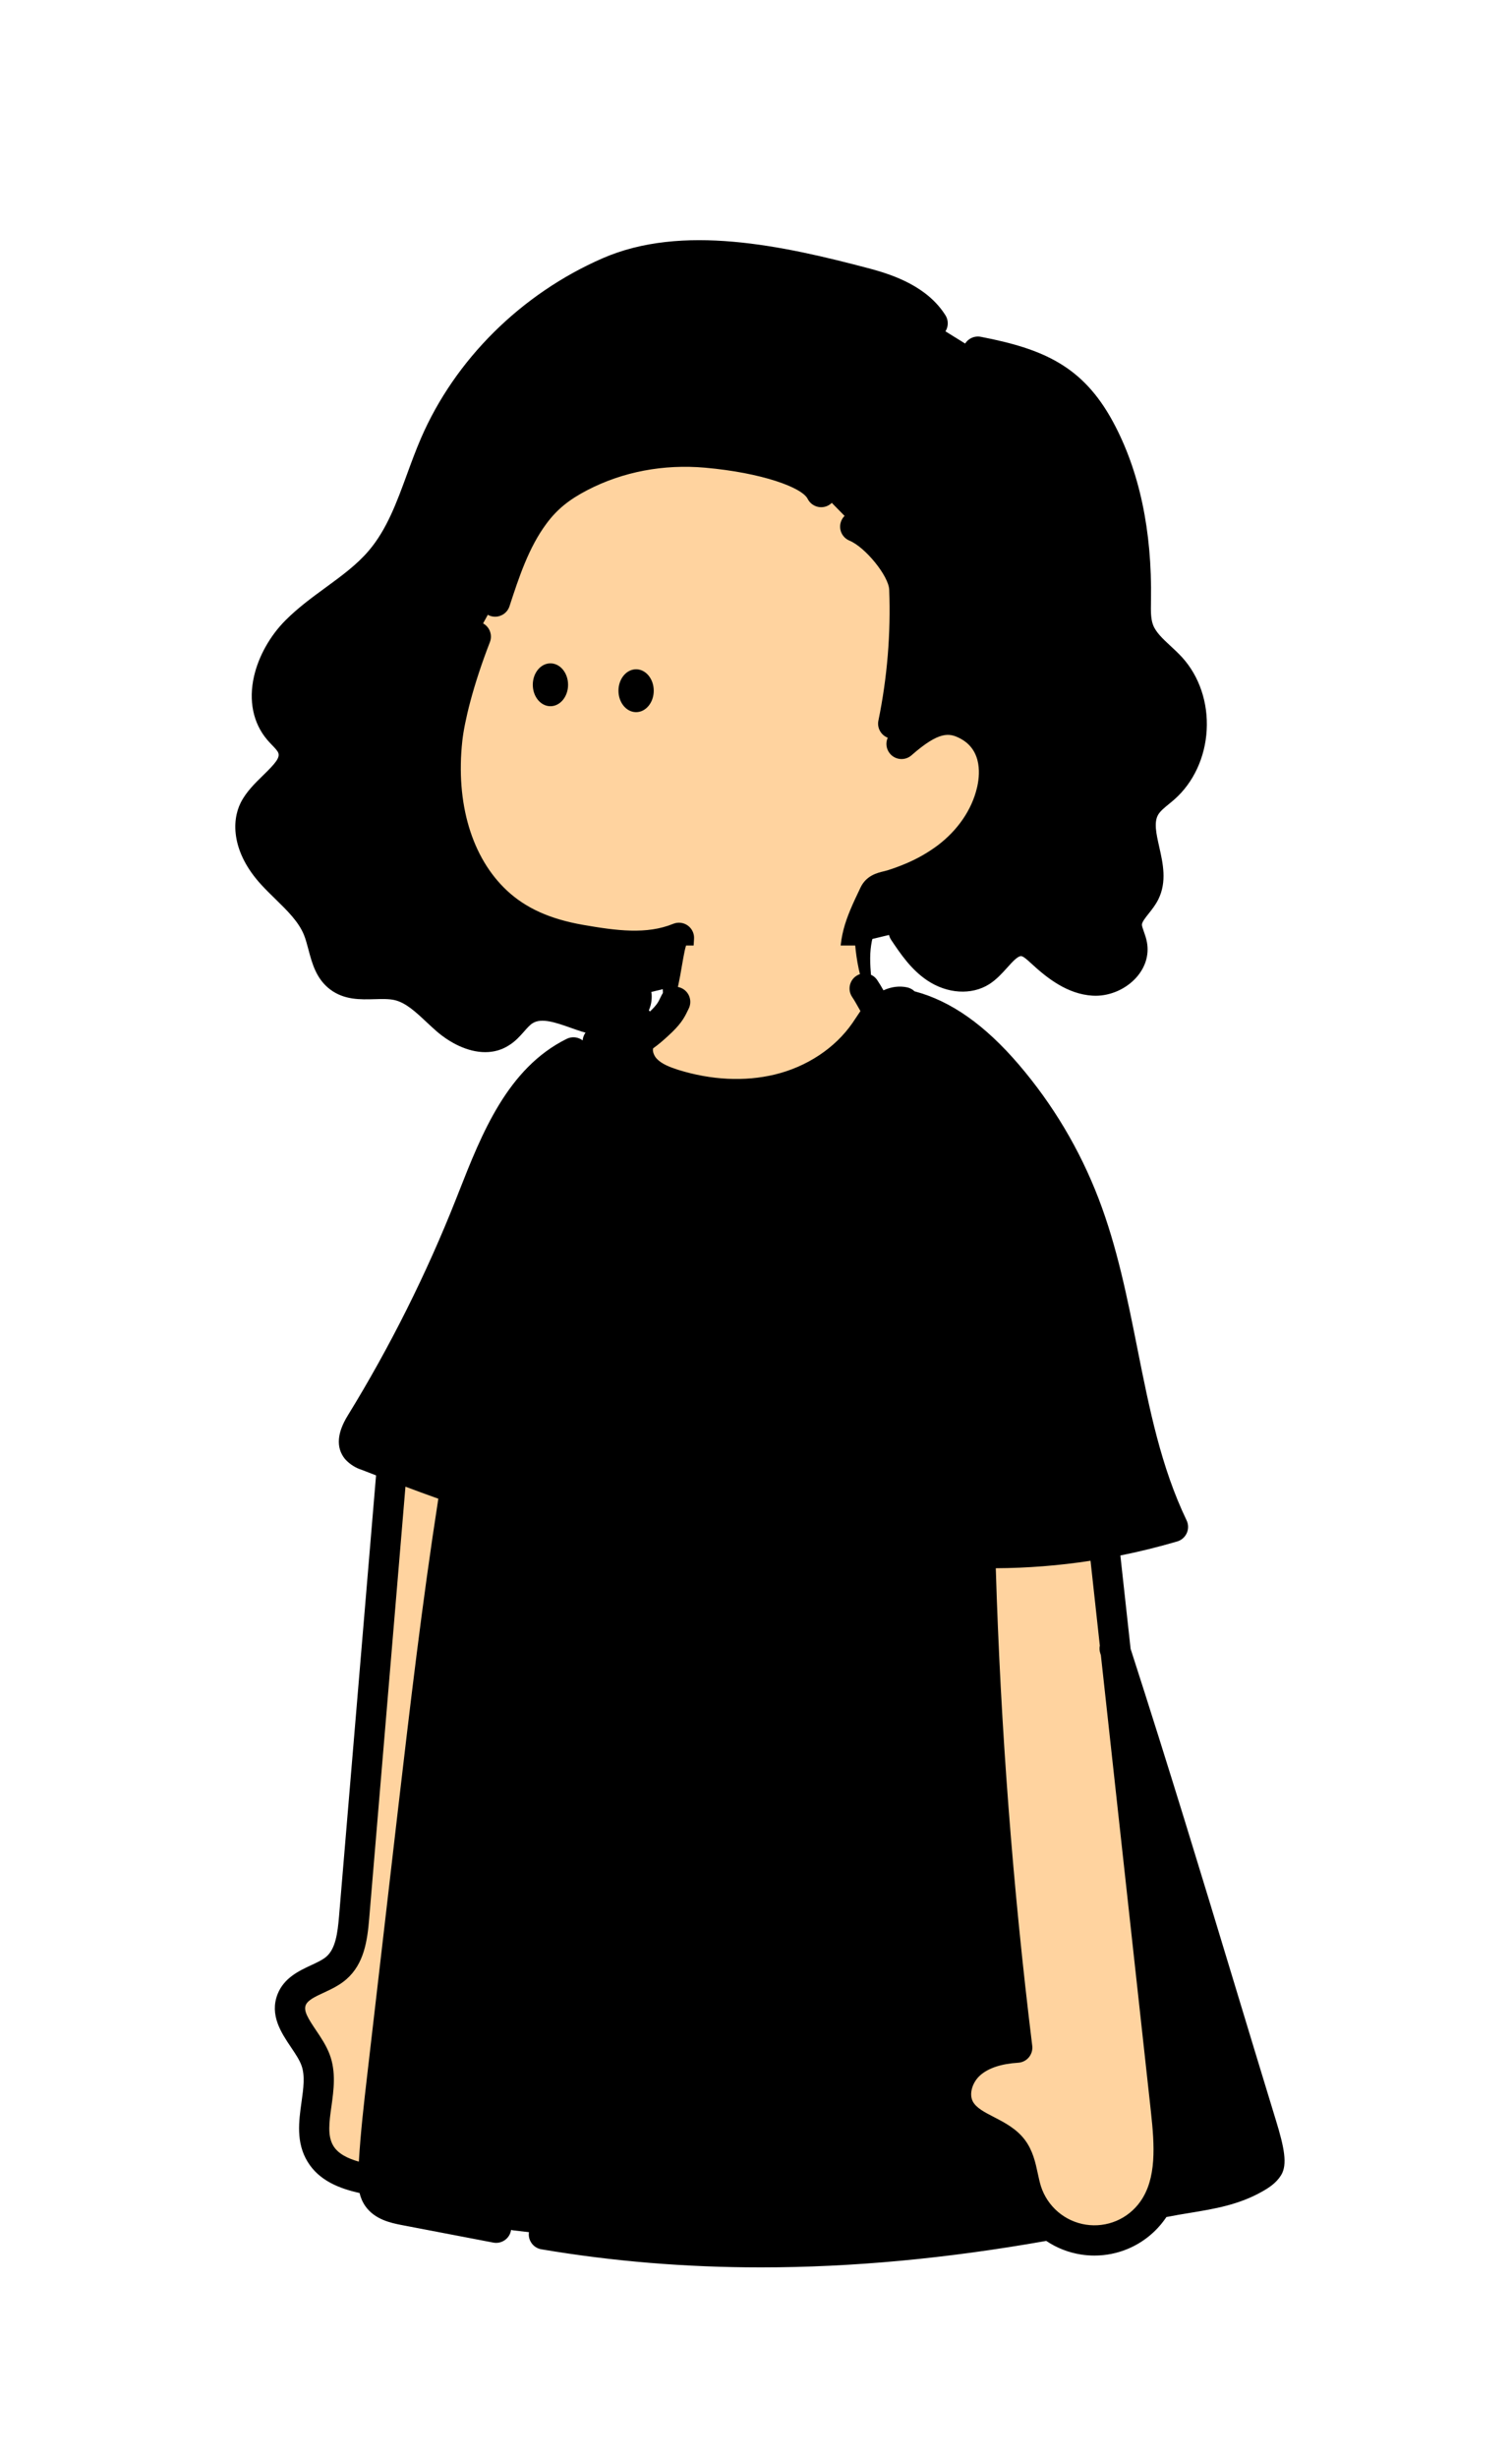 <svg width="160" height="260" viewBox="0 0 160 260" fill="none" xmlns="http://www.w3.org/2000/svg">
<path d="M95.637 98.511C96.589 99.927 97.579 101.384 98.995 102.338C100.411 103.293 102.376 103.64 103.819 102.728C105.419 101.712 106.421 99.261 108.304 99.528C109.048 99.637 109.637 100.186 110.197 100.696C111.763 102.144 113.573 103.562 115.704 103.696C117.835 103.829 120.171 102.042 119.8 99.941C119.669 99.2 119.232 98.517 119.24 97.765C119.253 96.453 120.573 95.562 121.144 94.383C122.515 91.602 119.603 87.965 121.197 85.303C121.688 84.49 122.517 83.951 123.229 83.322C126.765 80.189 127.099 74.101 123.923 70.6C122.747 69.303 121.149 68.29 120.523 66.656C120.133 65.639 120.176 64.522 120.195 63.431C120.296 57.202 119.328 50.826 116.36 45.346C113.392 39.866 109.597 38.357 103.48 37.175L98.698 34.205C97.205 31.831 94.373 30.69 91.664 29.97C83.13 27.709 72.475 25.266 64.392 28.799C56.309 32.333 49.528 38.893 46.024 46.989C44.216 51.167 43.197 55.824 40.245 59.29C37.728 62.248 34.069 64.007 31.336 66.757C28.602 69.506 26.986 74.224 29.488 77.194C29.994 77.797 30.656 78.306 30.944 79.042C31.933 81.567 28.136 83.192 26.912 85.613C25.768 87.879 27.12 90.629 28.84 92.498C30.56 94.368 32.733 95.965 33.672 98.32C34.368 100.069 34.416 102.264 35.928 103.386C37.621 104.645 40.042 103.744 42.101 104.21C44.16 104.677 45.637 106.461 47.242 107.856C48.848 109.25 51.229 110.333 53.032 109.205C53.992 108.602 54.544 107.496 55.498 106.888C57.421 105.661 59.877 106.901 62.05 107.592C64.224 108.282 67.496 107.562 67.365 105.285" fill="black"/>
<path d="M90.57 104.644C90.266 100.994 90.944 97.863 92.533 94.562C92.893 93.815 93.666 93.823 94.432 93.58C95.112 93.367 95.778 93.122 96.437 92.844C97.773 92.29 99.037 91.572 100.197 90.711C102.496 88.975 104.288 86.538 104.96 83.711C105.57 81.148 105.141 78.098 102.293 76.655C100.285 75.642 98.485 76.002 95.426 78.69L94.52 76.532C95.474 71.858 95.864 67.082 95.68 62.314C95.594 60.074 92.56 56.554 90.488 55.698L86.898 52.044C85.032 48.311 71.53 47.108 67.525 48.268C60.57 50.527 58.552 51.722 56.538 54.431C54.525 57.14 53.442 60.412 52.394 63.62L50.349 67.332C48.629 71.756 47.594 75.751 47.333 78.17C46.674 84.26 47.904 91.028 52.562 95.367C55.045 97.676 58.12 98.812 61.408 99.391C64.837 99.996 68.517 100.548 71.845 99.188C71.669 101.964 71.642 104.212 71.77 106.991" fill="#FFD39F"/>
<path fill-rule="evenodd" clip-rule="evenodd" d="M46.19 109.064C47.588 110.277 49.476 111.28 51.348 111.28C52.212 111.28 53.073 111.066 53.876 110.546C54.556 110.12 55.041 109.57 55.468 109.085L55.483 109.068C55.787 108.725 56.072 108.402 56.353 108.224C57.302 107.618 58.817 108.149 60.42 108.714C60.793 108.848 61.18 108.981 61.561 109.104C63.612 109.757 66.062 109.421 67.518 108.29C68.518 107.514 69.028 106.41 68.958 105.181C68.908 104.298 68.153 103.624 67.27 103.674C66.388 103.725 65.713 104.48 65.764 105.362C65.772 105.49 65.761 105.602 65.556 105.76C64.937 106.242 63.55 106.376 62.532 106.053C62.188 105.944 61.838 105.821 61.484 105.696L61.477 105.693C59.435 104.976 56.894 104.084 54.636 105.525C53.975 105.945 53.501 106.483 53.082 106.957L53.07 106.97C52.758 107.325 52.465 107.658 52.18 107.837C51.172 108.469 49.5 107.69 48.289 106.637C47.984 106.372 47.683 106.09 47.365 105.792L47.365 105.792L47.31 105.741L47.302 105.733C45.981 104.498 44.487 103.1 42.452 102.64C41.454 102.413 40.444 102.442 39.553 102.469L39.541 102.469H39.541C38.429 102.501 37.466 102.529 36.878 102.09C36.279 101.643 36.025 100.687 35.732 99.581L35.732 99.578C35.572 98.968 35.404 98.338 35.156 97.714C34.34 95.672 32.844 94.21 31.396 92.797L31.245 92.649L31.245 92.649C30.812 92.224 30.399 91.818 30.014 91.4C28.75 90.026 27.553 87.872 28.337 86.32C28.673 85.656 29.39 84.957 30.084 84.282C31.5 82.906 33.438 81.018 32.43 78.445C32.11 77.629 31.556 77.05 31.11 76.586C30.961 76.432 30.822 76.285 30.708 76.149C28.873 73.973 30.193 70.157 32.465 67.872C33.606 66.723 34.933 65.753 36.34 64.724L36.342 64.722L36.344 64.721L36.344 64.721C38.12 63.423 39.953 62.082 41.457 60.314C43.739 57.635 44.928 54.387 46.079 51.244L46.079 51.244L46.084 51.232L46.122 51.127C46.553 49.954 46.997 48.745 47.486 47.613C50.774 40.016 57.169 33.688 65.028 30.253C72.513 26.981 82.489 29.184 91.249 31.506C93.241 32.037 96.038 32.978 97.34 35.048C97.809 35.794 98.796 36.018 99.545 35.549C100.292 35.08 100.516 34.09 100.046 33.344C98.145 30.322 94.582 29.085 92.068 28.416C82.785 25.957 72.174 23.64 63.745 27.325C55.153 31.082 48.156 38.016 44.55 46.346C44.009 47.597 43.534 48.89 43.078 50.138C41.974 53.154 40.932 56.002 39.02 58.248C37.765 59.722 36.167 60.891 34.479 62.127L34.479 62.127L34.452 62.146C33.006 63.202 31.513 64.296 30.193 65.624C28.574 67.25 27.366 69.405 26.881 71.53C26.294 74.096 26.782 76.469 28.254 78.218C28.42 78.418 28.588 78.594 28.75 78.763L28.75 78.763L28.796 78.81C29.086 79.112 29.358 79.394 29.446 79.621C29.646 80.133 29.14 80.741 27.846 82L27.836 82.01C26.998 82.826 26.049 83.751 25.476 84.888C24.478 86.861 24.529 90.181 27.654 93.578C28.142 94.109 28.657 94.613 29.156 95.098L29.163 95.105L29.163 95.105C30.424 96.338 31.615 97.501 32.177 98.909C32.352 99.353 32.488 99.863 32.632 100.402L32.632 100.402L32.633 100.408C33.022 101.882 33.465 103.554 34.966 104.669C36.446 105.768 38.138 105.72 39.634 105.677L39.644 105.677L39.662 105.677C40.426 105.655 41.145 105.636 41.742 105.77C42.937 106.042 43.998 107.034 45.121 108.088L45.237 108.196L45.237 108.196C45.547 108.484 45.863 108.779 46.19 109.064ZM115.6 105.305C115.71 105.313 115.822 105.316 115.934 105.316C117.534 105.316 119.158 104.593 120.238 103.393C121.203 102.316 121.606 100.998 121.374 99.684C121.296 99.246 121.163 98.865 121.043 98.529C120.942 98.244 120.838 97.95 120.838 97.801C120.84 97.521 121.203 97.065 121.555 96.623L121.555 96.623L121.555 96.622C121.899 96.19 122.288 95.7 122.579 95.11C123.497 93.247 123.061 91.306 122.674 89.591L122.672 89.582L122.671 89.575C122.354 88.17 122.081 86.96 122.568 86.148C122.792 85.777 123.227 85.42 123.688 85.044C123.891 84.878 124.094 84.713 124.288 84.54C126.291 82.772 127.531 80.102 127.691 77.217C127.854 74.326 126.912 71.529 125.11 69.542C124.702 69.094 124.27 68.692 123.851 68.305C123.064 67.577 122.32 66.886 122.019 66.102C121.764 65.433 121.779 64.569 121.795 63.658L121.795 63.649L121.798 63.476C121.918 56.108 120.563 49.756 117.771 44.601C114.579 38.708 110.392 36.897 103.787 35.622C102.918 35.454 102.08 36.022 101.912 36.889C101.744 37.756 102.312 38.596 103.179 38.764C109.072 39.902 112.339 41.294 114.955 46.124C117.483 50.79 118.71 56.609 118.598 63.42L118.595 63.588L118.595 63.606V63.607C118.576 64.727 118.555 65.997 119.032 67.244C119.6 68.724 120.704 69.748 121.678 70.649C122.064 71.006 122.427 71.342 122.742 71.689C123.971 73.046 124.611 74.996 124.499 77.038C124.387 79.076 123.539 80.934 122.174 82.14C122.05 82.25 121.921 82.355 121.793 82.461C121.75 82.496 121.707 82.531 121.664 82.566C121.043 83.073 120.339 83.649 119.827 84.497C118.678 86.412 119.142 88.468 119.552 90.284C119.851 91.601 120.131 92.844 119.712 93.692C119.574 93.974 119.32 94.294 119.054 94.63C118.43 95.412 117.656 96.388 117.643 97.78C117.643 98.497 117.859 99.105 118.032 99.593L118.032 99.593L118.041 99.617C118.12 99.846 118.196 100.063 118.227 100.233C118.302 100.652 118.067 101.017 117.859 101.252C117.363 101.804 116.52 102.158 115.808 102.113C114.166 102.009 112.603 100.75 111.283 99.532L111.251 99.502L111.244 99.496C110.61 98.915 109.745 98.123 108.531 97.958C106.488 97.67 105.171 99.129 104.211 100.196C103.774 100.681 103.36 101.14 102.966 101.39C102.067 101.961 100.742 101.601 99.891 101.028C98.712 100.232 97.827 98.915 96.973 97.642L96.968 97.636C96.475 96.902 95.48 96.705 94.747 97.198C94.014 97.692 93.816 98.686 94.31 99.42L94.325 99.442C95.302 100.895 96.409 102.54 98.102 103.681C100.227 105.113 102.808 105.276 104.68 104.092C105.445 103.604 106.05 102.933 106.585 102.339L106.587 102.337L106.599 102.324C107.152 101.709 107.723 101.076 108.088 101.129C108.318 101.158 108.752 101.556 109.074 101.852L109.083 101.86L109.11 101.884C110.835 103.481 112.958 105.137 115.6 105.305ZM52.392 65.225C52.227 65.225 52.059 65.198 51.896 65.145C51.056 64.87 50.598 63.966 50.872 63.126C51.896 59.988 53.059 56.43 55.254 53.478C56.67 51.572 58.304 50.228 60.715 48.98C64.992 46.769 69.894 45.836 74.891 46.278C78.323 46.582 86.507 47.684 88.328 51.329C88.723 52.118 88.403 53.081 87.614 53.476C86.824 53.87 85.862 53.55 85.467 52.761C84.867 51.561 80.64 50.001 74.608 49.465C70.216 49.076 65.92 49.892 62.184 51.822C60.206 52.844 58.942 53.876 57.822 55.388C55.939 57.921 54.91 61.072 53.915 64.117L53.915 64.118C53.694 64.796 53.067 65.225 52.392 65.225ZM97.295 62.264C97.468 66.853 97.12 71.466 96.262 75.984C99.332 73.931 101.311 74.368 102.988 75.215C106.092 76.783 107.433 80.177 106.489 84.076C105.769 87.105 103.868 89.913 101.137 91.975C99.863 92.921 98.481 93.705 97.025 94.308C96.335 94.599 95.612 94.865 94.884 95.092C94.663 95.161 94.449 95.215 94.263 95.26C94.236 95.267 94.207 95.274 94.178 95.281L94.177 95.281C94.078 95.305 93.971 95.331 93.895 95.356C92.361 98.556 91.887 99.759 92.153 102.895C92.228 103.775 91.575 104.548 90.695 104.623C90.647 104.633 90.601 104.636 90.556 104.636C89.735 104.636 89.033 104.007 88.964 103.169C88.625 99.153 89.407 97.316 91.065 93.86C91.673 92.599 92.823 92.321 93.511 92.156L93.604 92.133L93.604 92.133C93.719 92.105 93.827 92.078 93.924 92.047C94.559 91.847 95.185 91.617 95.791 91.361C97.015 90.855 98.164 90.201 99.22 89.417C101.348 87.809 102.831 85.647 103.38 83.332C103.663 82.167 104.047 79.335 101.548 78.073C100.457 77.521 99.388 77.305 96.457 79.881C95.793 80.465 94.783 80.399 94.199 79.735C93.772 79.249 93.693 78.579 93.94 78.025C93.225 77.748 92.793 76.988 92.953 76.213C93.887 71.669 94.271 67.013 94.095 62.376C94.047 60.928 91.569 57.872 89.889 57.179C89.073 56.84 88.684 55.907 89.023 55.088C89.361 54.272 90.295 53.883 91.113 54.221C92.364 54.739 93.852 55.958 95.089 57.48C95.887 58.462 97.231 60.384 97.295 62.264ZM58.247 74.692C59.278 74.692 60.113 73.677 60.113 72.425C60.113 71.173 59.278 70.159 58.247 70.159C57.216 70.159 56.38 71.173 56.38 72.425C56.38 73.677 57.216 74.692 58.247 74.692ZM69.179 73.053C69.179 74.305 68.343 75.32 67.312 75.32C66.281 75.32 65.446 74.305 65.446 73.053C65.446 71.802 66.281 70.787 67.312 70.787C68.343 70.787 69.179 71.802 69.179 73.053ZM70.172 105.469C70.212 106.328 70.918 106.997 71.769 106.997C71.793 106.997 71.817 106.997 71.846 106.987C72.729 106.947 73.412 106.197 73.372 105.315C73.244 102.563 73.273 101.971 73.444 99.288C73.478 98.739 73.228 98.211 72.78 97.888C72.332 97.568 71.75 97.499 71.241 97.707C68.43 98.856 65.249 98.437 61.686 97.816C58.201 97.203 55.649 96.053 53.654 94.197C49.924 90.725 48.201 84.947 48.924 78.347C49.142 76.371 50.022 72.592 51.841 67.915C52.161 67.091 51.753 66.163 50.929 65.843C50.105 65.523 49.177 65.931 48.857 66.755C47.217 70.971 46.054 75.173 45.742 77.997C44.91 85.616 46.998 92.373 51.473 96.541C53.908 98.805 57.068 100.253 61.134 100.971C63.652 101.411 66.916 101.979 70.121 101.36C70.068 102.648 70.086 103.592 70.172 105.469Z" fill="black"/>
<path d="M90.499 100C90.739 102.693 91.84 108.779 95.939 107.867L96.379 108.533C96.179 112.712 94.062 115.659 90.744 118.712C87.374 121.765 83.075 123.6 78.539 123.923C74.539 124.216 70.286 123.259 67.294 120.576C64.302 117.893 62.728 114.176 64.71 110.989H64.998C65.899 111.016 66.728 110.544 67.491 110.064C68.462 109.451 70.464 106.936 71.064 106.213C71.864 105.176 72.19 101.243 72.6 100H90.499V100Z" fill="#FFD39F"/>
<path d="M96.503 106.376C100.586 107.467 103.935 110.4 106.685 113.6C110.159 117.662 112.914 122.288 114.834 127.278C119.082 138.326 119.085 150.779 124.207 161.451C121.426 162.275 118.597 162.915 115.733 163.371L118.042 174.323C123.949 192.611 128.058 206.638 133.455 224.288C133.722 225.19 134.789 228.376 134.295 229.174C133.965 229.707 133.41 230.048 132.869 230.355C129.909 232.038 126.677 232.179 123.338 232.851L110.946 235.318C93.21 238.499 75.41 239.278 57.642 236.28L54.29 235.888L42.823 233.694C41.789 233.496 40.653 233.232 40.047 232.36C39.546 231.646 39.549 230.704 39.586 229.832C39.738 226.366 40.138 222.926 40.538 219.483L43.693 192.283C45.066 180.664 46.399 168.998 48.266 157.419L48.138 157.366C45.037 156.299 41.983 155.115 38.927 153.928C38.506 153.808 38.127 153.574 37.829 153.254C37.229 152.48 37.743 151.371 38.258 150.536C42.799 143.15 46.682 135.379 49.866 127.312C52.298 121.152 54.837 114.222 60.773 111.286L67.501 108.47C66.93 109.443 67.653 112.219 68.423 113.043C69.194 113.867 70.29 114.299 71.357 114.643C74.935 115.758 78.823 116.054 82.455 115.176C86.087 114.299 89.482 112.168 91.615 109.083C92.149 108.326 92.594 107.504 93.255 106.862C93.917 106.219 94.855 105.766 95.754 105.966L96.503 106.376Z" fill="black"/>
<path fill-rule="evenodd" clip-rule="evenodd" d="M37.474 202.815L41.445 155.543L48.504 155.391C46.49 167.639 45.056 179.993 43.624 192.327L40.469 219.527L40.468 219.539C40.068 222.978 39.669 226.414 39.517 229.876L39.317 230.567C37.266 230.199 35.01 229.591 33.922 227.815C32.971 226.268 33.228 224.429 33.489 222.567C33.714 220.955 33.942 219.326 33.389 217.857C33.101 217.089 32.605 216.354 32.117 215.629C31.196 214.263 30.3 212.934 30.866 211.495C31.313 210.368 32.444 209.842 33.589 209.309C34.307 208.975 35.031 208.638 35.594 208.148C37.053 206.879 37.312 204.745 37.474 202.815ZM107.642 216.568C105.514 199.262 104.21 181.896 103.733 164.475L116.896 164.075L123.376 223.163C123.773 226.795 124.082 230.798 121.968 233.779C121.157 234.92 120.042 235.816 118.752 236.363C117.461 236.91 116.045 237.086 114.658 236.872C113.274 236.659 111.976 236.062 110.909 235.152C109.842 234.243 109.053 233.054 108.624 231.718C108.469 231.231 108.361 230.726 108.253 230.222C108.027 229.171 107.804 228.128 107.165 227.28C106.494 226.392 105.468 225.863 104.45 225.338C103.282 224.737 102.125 224.14 101.525 223.014C100.698 221.451 101.376 219.4 102.714 218.251C104.053 217.102 105.88 216.678 107.642 216.568Z" fill="#FFD39F"/>
<path fill-rule="evenodd" clip-rule="evenodd" d="M90.82 106.526C90.897 106.661 90.973 106.798 91.052 106.935C90.898 107.156 90.754 107.375 90.618 107.583C90.484 107.786 90.351 107.988 90.204 108.199C88.375 110.844 85.38 112.831 81.986 113.647C78.802 114.412 75.26 114.239 71.754 113.146C70.89 112.866 70.018 112.532 69.498 111.975C69.193 111.649 69.032 111.172 69.111 110.878C69.73 110.439 70.213 110.003 70.569 109.681L70.583 109.669L70.676 109.583C71.991 108.397 72.388 107.695 72.737 106.965C72.777 106.879 72.817 106.797 72.863 106.709C73.273 105.927 72.975 104.959 72.193 104.546C71.412 104.135 70.444 104.434 70.031 105.215C69.964 105.343 69.905 105.463 69.847 105.586C69.663 105.972 69.513 106.286 68.779 106.98C68.313 106.442 67.527 106.263 66.86 106.594L62.543 108.727C62.019 108.986 61.699 109.494 61.656 110.038C61.187 109.678 60.536 109.592 59.971 109.872C53.707 112.968 50.973 119.912 48.563 126.04L48.285 126.746C45.141 134.704 41.275 142.434 36.795 149.72C35.664 151.557 35.552 153.082 36.464 154.258C36.493 154.296 36.523 154.33 36.555 154.365C37.032 154.88 37.637 155.258 38.307 155.466L38.312 155.469C38.803 155.66 39.297 155.852 39.794 156.044L35.877 202.675C35.727 204.438 35.514 206.089 34.541 206.937C34.149 207.278 33.549 207.558 32.911 207.854L32.904 207.858C31.636 208.449 30.057 209.186 29.375 210.905C28.503 213.126 29.77 215.006 30.789 216.518L30.789 216.518L30.828 216.577C31.264 217.227 31.675 217.84 31.89 218.417C32.301 219.505 32.109 220.883 31.903 222.342C31.623 224.342 31.306 226.611 32.557 228.646C33.779 230.641 35.93 231.473 38.048 231.941C38.161 232.418 38.352 232.89 38.664 233.335C39.667 234.759 41.397 235.109 42.448 235.319L52.2 237.186C52.301 237.205 52.403 237.215 52.501 237.215C53.253 237.215 53.925 236.682 54.069 235.919C54.237 235.053 53.667 234.213 52.8 234.047L43.061 232.183C42.496 232.071 41.547 231.879 41.28 231.501C41.053 231.181 41.088 230.386 41.107 229.962C41.258 226.559 41.66 223.094 42.049 219.742L42.049 219.741L42.051 219.727L45.205 192.527L45.283 191.861L45.29 191.798C47.474 173.098 49.733 153.763 54.107 135.197C54.309 134.335 53.776 133.474 52.917 133.271C52.053 133.066 51.195 133.602 50.992 134.461C49.373 141.333 48.042 148.297 46.898 155.287C44.414 154.398 41.931 153.434 39.515 152.496L39.472 152.48L39.408 152.456L39.408 152.456C39.362 152.44 39.317 152.424 39.269 152.41C39.2 152.392 39.136 152.362 39.077 152.328C39.112 152.178 39.216 151.888 39.52 151.394C44.099 143.949 48.051 136.05 51.261 127.92L51.541 127.21C53.848 121.349 56.235 115.288 61.389 112.741C61.913 112.482 62.233 111.974 62.276 111.43C62.46 111.571 62.672 111.67 62.896 111.721C62.424 112.102 62.192 112.735 62.351 113.361C63.082 116.238 65.645 117.934 67.989 119.297C70.279 120.63 72.914 120.891 75.205 121.033C76.301 121.102 77.506 121.155 78.775 121.155C81.413 121.155 84.333 120.923 87.135 120.094C91.975 118.667 95.069 114.161 96.482 111.603C96.909 110.83 96.629 109.857 95.855 109.43C95.082 109.003 94.109 109.283 93.682 110.057C92.506 112.185 89.975 115.921 86.231 117.025C82.573 118.105 78.701 118.043 75.399 117.841C73.477 117.721 71.282 117.513 69.597 116.531C67.815 115.497 65.879 114.249 65.453 112.574C65.306 111.991 64.857 111.566 64.316 111.421L65.916 110.631C65.787 111.846 66.222 113.157 67.162 114.162C68.18 115.25 69.5 115.78 70.788 116.196C73.178 116.943 75.588 117.316 77.93 117.316C79.578 117.316 81.188 117.132 82.738 116.759C86.887 115.759 90.567 113.303 92.831 110.031C92.991 109.804 93.143 109.573 93.295 109.341L93.295 109.341L93.295 109.341L93.295 109.34L93.304 109.327C93.626 108.836 93.93 108.372 94.276 108.036C94.616 107.704 95.045 107.503 95.302 107.552C95.492 107.737 95.73 107.878 96.004 107.951C99.164 108.797 102.233 110.999 105.383 114.679C108.748 118.613 111.396 123.058 113.255 127.89C115.129 132.762 116.185 138.063 117.207 143.194L117.208 143.2L117.208 143.2C118.357 148.966 119.541 154.908 121.897 160.45C113.807 162.602 105.511 163.189 97.193 162.197L97.881 138.09C97.905 137.207 97.209 136.469 96.327 136.445C95.444 136.413 94.705 137.117 94.681 137.999L93.953 163.551C93.929 164.365 94.521 165.066 95.329 165.181C97.612 165.502 99.893 165.709 102.17 165.804C102.661 182.242 103.901 198.837 105.861 215.171C104.157 215.483 102.752 216.107 101.672 217.035C99.664 218.758 98.994 221.649 100.112 223.763C100.945 225.33 102.415 226.087 103.712 226.756L103.717 226.758C104.602 227.214 105.437 227.646 105.888 228.241C106.312 228.806 106.488 229.617 106.688 230.555C106.8 231.089 106.92 231.638 107.098 232.203C107.327 232.915 107.64 233.592 108.029 234.221C89.975 237.222 73.526 237.391 57.821 234.741C56.949 234.592 56.125 235.181 55.978 236.053C55.832 236.923 56.418 237.749 57.29 237.896C64.842 239.171 72.554 239.808 80.525 239.808C90.16 239.808 100.172 238.873 110.712 237.007C111.821 237.753 113.083 238.247 114.413 238.451C114.88 238.523 115.346 238.558 115.813 238.558C117.034 238.558 118.245 238.315 119.381 237.835C120.946 237.171 122.293 236.089 123.277 234.702C123.291 234.682 123.306 234.661 123.32 234.641C123.334 234.621 123.348 234.6 123.363 234.579L123.391 234.538L123.43 234.479C123.475 234.475 123.52 234.468 123.565 234.46C124.321 234.306 125.091 234.18 125.841 234.057L125.843 234.056L125.933 234.041L125.938 234.041L125.939 234.041C128.47 233.625 131.087 233.195 133.568 231.785C134.259 231.393 135.04 230.905 135.568 230.052C136.259 228.932 135.904 227.135 135.005 224.212C134.963 224.079 134.928 223.964 134.896 223.857C133.421 219.033 132.035 214.46 130.696 210.036L130.584 209.666L130.583 209.665L130.583 209.664L130.582 209.661C127.108 198.194 123.812 187.318 119.641 174.385L118.558 164.515C120.575 164.11 122.583 163.614 124.577 163.029C125.025 162.895 125.393 162.573 125.585 162.143C125.777 161.714 125.769 161.226 125.567 160.802C122.855 155.153 121.641 149.063 120.356 142.617L120.348 142.575C119.3 137.314 118.215 131.874 116.244 126.746C114.255 121.573 111.42 116.813 107.817 112.602C104.233 108.413 100.639 105.879 96.833 104.861C96.814 104.855 96.795 104.851 96.775 104.846C96.57 104.646 96.308 104.498 96.007 104.431C95.185 104.249 94.308 104.364 93.487 104.741C93.298 104.405 93.085 104.038 92.826 103.654C92.332 102.923 91.338 102.729 90.604 103.222C89.874 103.715 89.679 104.71 90.172 105.443C90.403 105.785 90.6 106.135 90.79 106.473L90.791 106.473L90.82 106.526ZM124.896 230.966C125.071 230.938 125.244 230.909 125.416 230.881L125.438 230.878C127.787 230.492 130.006 230.129 131.987 229.001L132.022 228.981C132.24 228.856 132.554 228.677 132.736 228.497C132.731 228.103 132.571 227.196 131.944 225.153L131.914 225.058C131.881 224.951 131.852 224.857 131.829 224.78C130.357 219.967 128.971 215.391 127.632 210.964L127.518 210.589L127.518 210.589L127.517 210.586L127.516 210.582C125.493 203.904 123.532 197.428 121.422 190.629L124.97 222.985L124.971 222.989C125.211 225.187 125.535 228.151 124.896 230.966ZM116.383 174.042C116.33 174.303 116.341 174.581 116.429 174.852L116.494 175.053L121.789 223.334C122.186 226.958 122.397 230.411 120.666 232.851C120.026 233.753 119.152 234.457 118.133 234.889C117.114 235.318 116 235.457 114.906 235.289C113.816 235.121 112.792 234.651 111.952 233.934C111.112 233.214 110.488 232.278 110.152 231.23C110.027 230.837 109.934 230.407 109.836 229.953L109.821 229.883L109.82 229.88C109.575 228.737 109.298 227.442 108.445 226.313C107.557 225.138 106.304 224.491 105.198 223.919L105.186 223.913L105.175 223.907C104.172 223.389 103.305 222.942 102.944 222.262C102.522 221.467 102.888 220.211 103.76 219.462C104.634 218.71 105.976 218.273 107.744 218.163C108.184 218.137 108.592 217.929 108.874 217.59C109.157 217.249 109.285 216.809 109.232 216.371C107.178 199.672 105.881 182.688 105.374 165.862C108.732 165.846 112.078 165.582 115.4 165.073L116.383 174.042ZM42.113 191.407C43.379 180.569 44.67 169.518 46.384 158.509C45.22 158.098 44.059 157.67 42.905 157.236L39.066 202.942C38.869 205.289 38.519 207.715 36.642 209.347C35.909 209.985 35.034 210.393 34.261 210.753L34.258 210.754C33.347 211.177 32.562 211.543 32.351 212.078C32.111 212.686 32.605 213.486 33.442 214.729C33.978 215.523 34.53 216.345 34.885 217.289C35.579 219.134 35.31 221.064 35.074 222.767L35.071 222.782L35.071 222.782C34.837 224.462 34.634 225.913 35.282 226.969C35.799 227.81 36.827 228.301 37.974 228.625C38.157 225.531 38.514 222.446 38.861 219.45L38.872 219.354L42.104 191.485L42.113 191.407Z" fill="black"/>
</svg>
